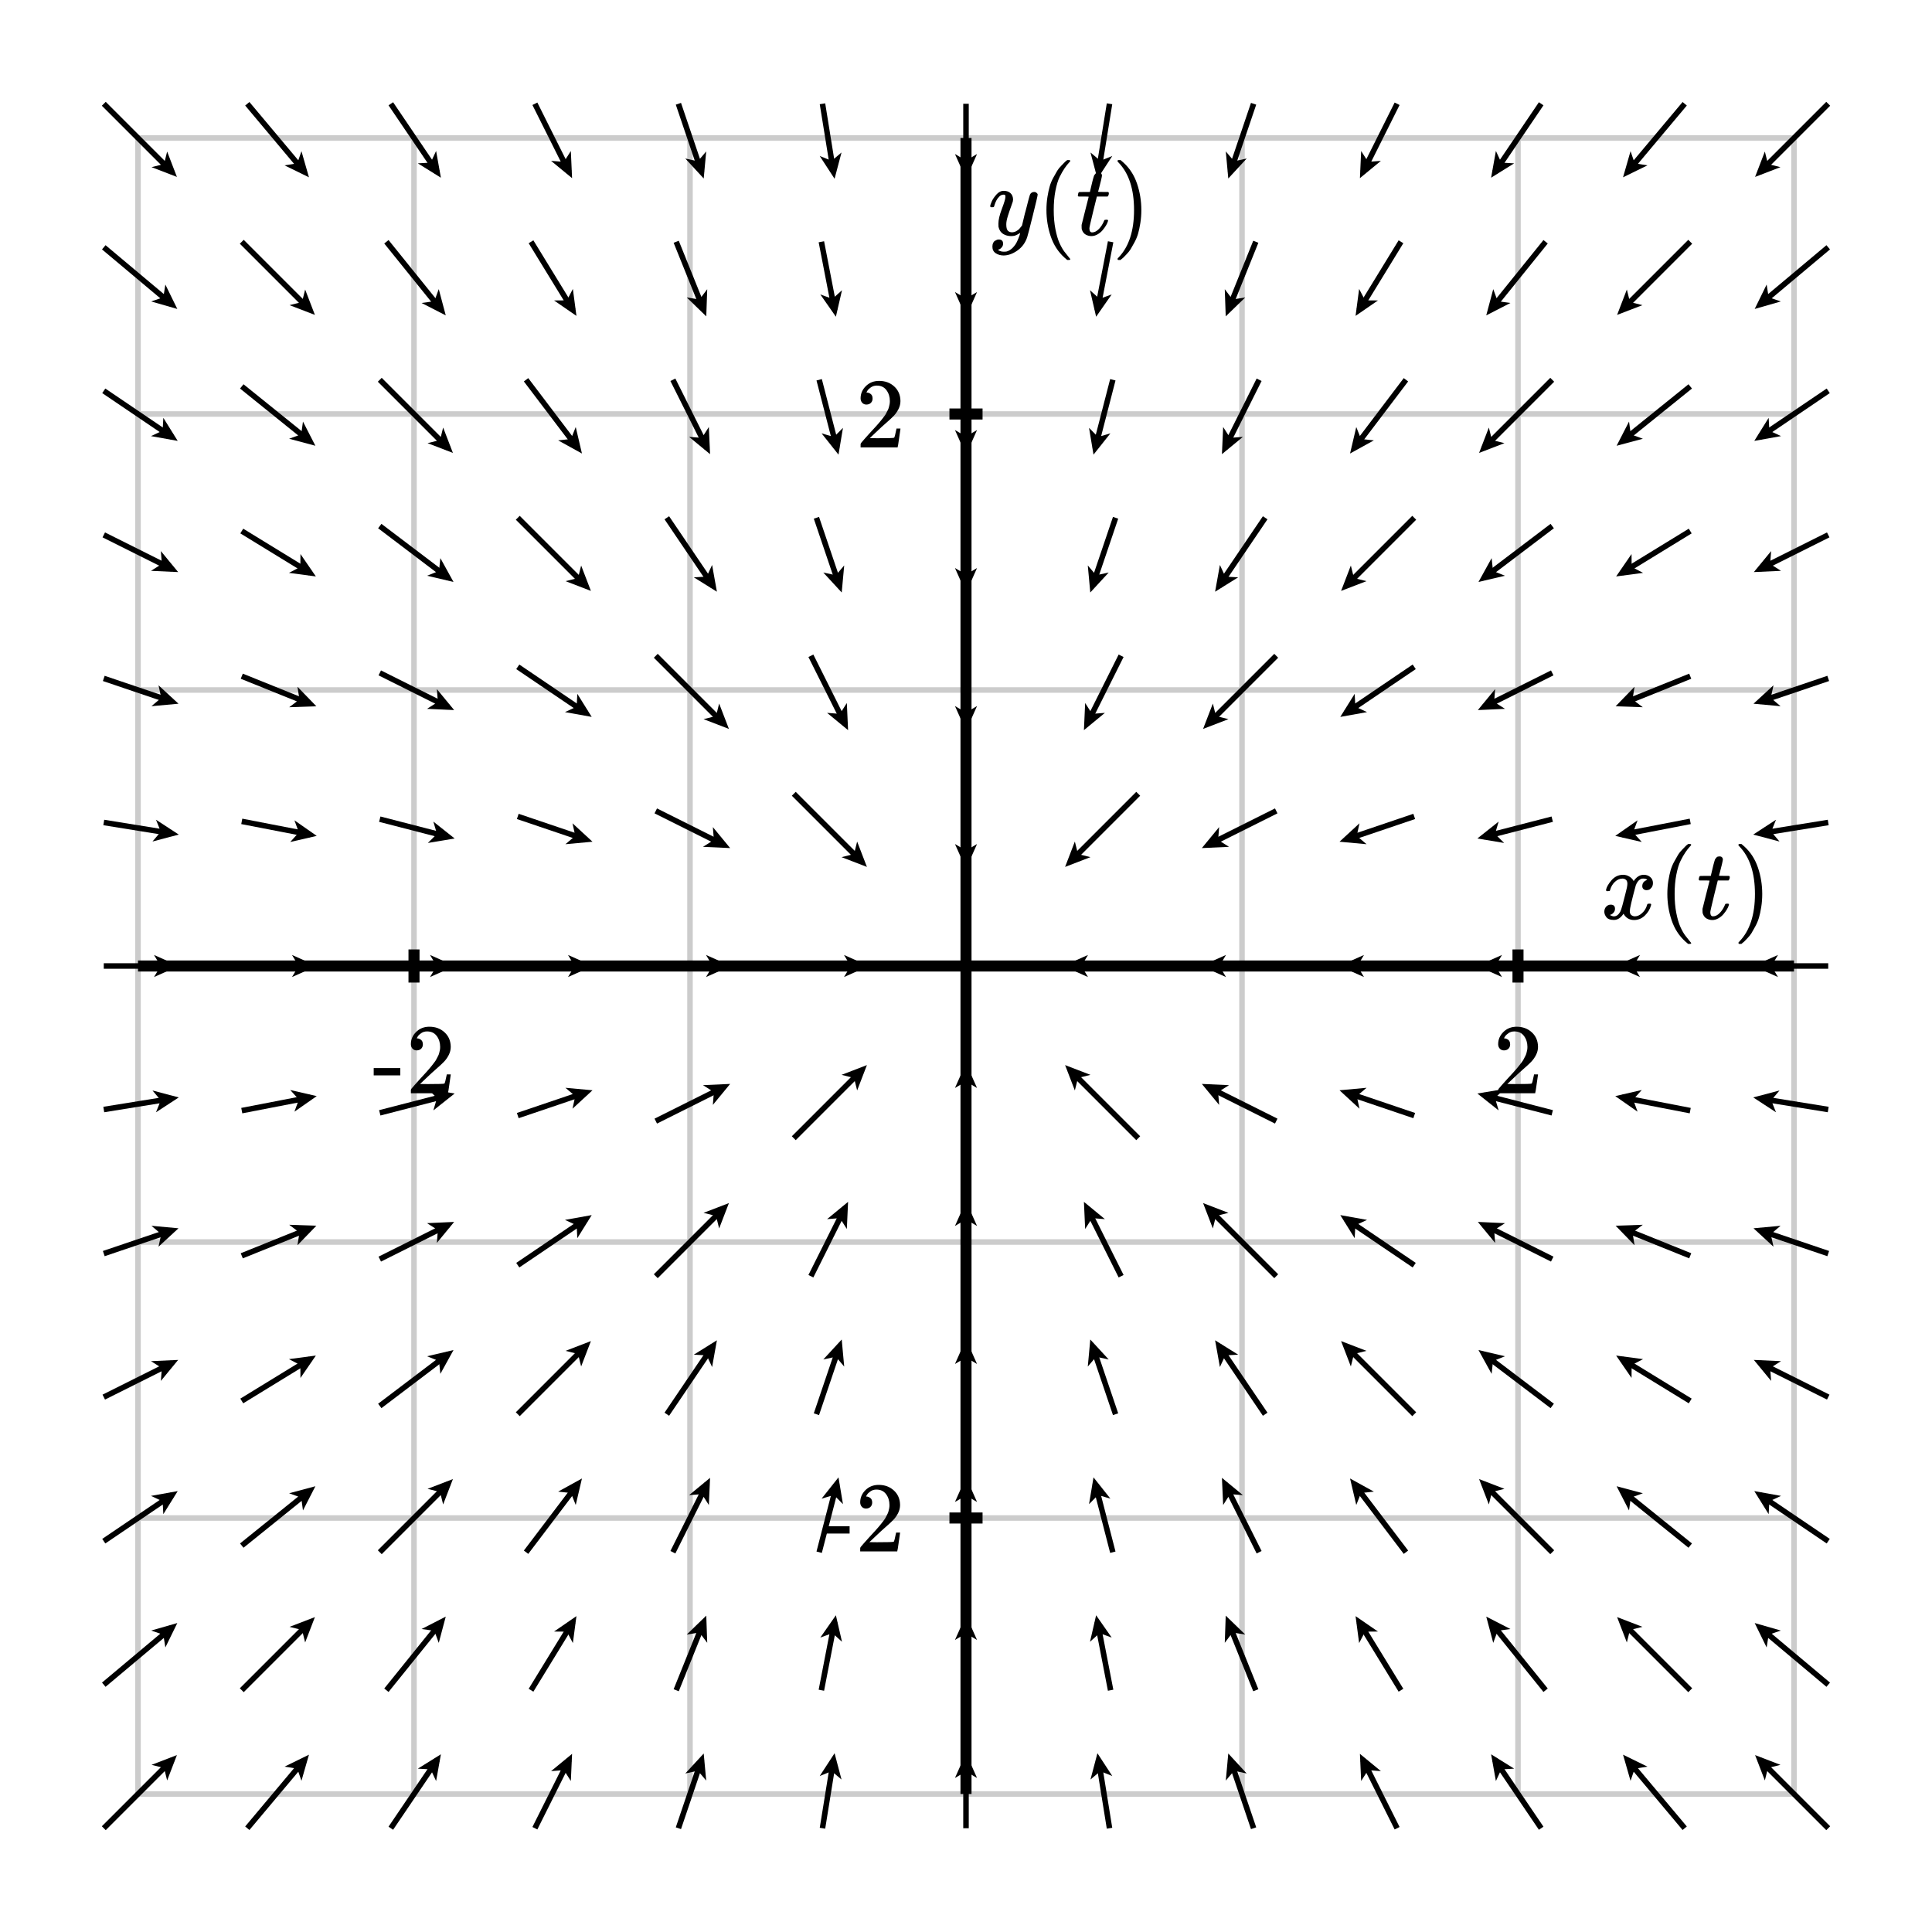 <svg xmlns="http://www.w3.org/2000/svg" id="diagram" width="350" height="350">
  <defs>
    <clipPath id="clipPath-0">
      <rect x="25.0" y="25.0" width="300.0" height="300.0"/>
    </clipPath>
    <clipPath id="clipPath-1">
      <rect x="25.0" y="25.0" width="300.0" height="300.0"/>
    </clipPath>
    <marker id="arrow-head-end-1_None_24_60-black" markerWidth="4.5" markerHeight="4.0" markerUnits="userSpaceOnUse" orient="auto-start-reverse" refX="3.3" refY="2.0">
      <path d="M 4.5 2.0L 0.0 4.0L 0.9 2.5L 0.9 1.5L 0.0 0.0Z" fill="black" stroke="none"/>
    </marker>
    <marker id="arrow-head-end-1_None_24_60-black-outline" markerWidth="8.5" markerHeight="8.0" markerUnits="userSpaceOnUse" orient="auto-start-reverse" refX="5.3" refY="4.0">
      <path d="M 7.3 5.8 L 2.8 7.8 A 2 2 0 0 1 0.0 6.0 L 0.0 2.0 A 2 2 0 0 1 2.8 0.2 L 7.3 2.2 A 2 2 0 0 1 7.3 5.8 Z" fill="white" stroke="none"/>
    </marker>
  </defs>
  <g id="grid-axes">
    <g id="grid" stroke="#ccc" stroke-width="1">
      <line id="line-0" x1="25.0" y1="325.0" x2="25.0" y2="25.0"/>
      <line id="line-1" x1="75.0" y1="325.0" x2="75.0" y2="25.0"/>
      <line id="line-2" x1="125.0" y1="325.0" x2="125.0" y2="25.0"/>
      <line id="line-3" x1="175.0" y1="325.0" x2="175.0" y2="25.0"/>
      <line id="line-4" x1="225.0" y1="325.0" x2="225.0" y2="25.0"/>
      <line id="line-5" x1="275.0" y1="325.0" x2="275.0" y2="25.0"/>
      <line id="line-6" x1="325.0" y1="325.0" x2="325.0" y2="25.0"/>
      <line id="line-7" x1="25.0" y1="325.0" x2="325.0" y2="325.0"/>
      <line id="line-8" x1="25.0" y1="275.0" x2="325.0" y2="275.0"/>
      <line id="line-9" x1="25.0" y1="225.0" x2="325.0" y2="225.0"/>
      <line id="line-10" x1="25.0" y1="175.0" x2="325.0" y2="175.0"/>
      <line id="line-11" x1="25.0" y1="125.0" x2="325.0" y2="125.0"/>
      <line id="line-12" x1="25.0" y1="75.0" x2="325.0" y2="75.0"/>
      <line id="line-13" x1="25.0" y1="25.0" x2="325.0" y2="25.0"/>
    </g>
    <g id="axes" stroke="black" stroke-width="2">
      <line id="line-14" x1="25.0" y1="175.0" x2="325.0" y2="175.0" stroke="black" stroke-width="2"/>
      <line id="line-15" x1="175.0" y1="325.0" x2="175.0" y2="25.0" stroke="black" stroke-width="2"/>
      <g id="g-0">
        <line id="line-16" x1="75.0" y1="178.0" x2="75.0" y2="172.0"/>
        <line id="line-17" x1="275.0" y1="178.0" x2="275.0" y2="172.0"/>
      </g>
      <g id="g-1">
        <line id="line-18" x1="172.0" y1="275.0" x2="178.0" y2="275.0"/>
        <line id="line-19" x1="172.0" y1="75.0" x2="178.0" y2="75.0"/>
      </g>
    </g>
    <g id="label-0" transform="translate(75.0,186.0) translate(-7.5,-0.0)">
      <g id="g-3">
        <svg xmlns:xlink="http://www.w3.org/1999/xlink" style="vertical-align: 0.000px" width="15.080px" height="12.056px" role="img" focusable="false" viewBox="0 -666 833 666" x="0.0" y="0.0">
          <defs>
            <path id="MJX-2-TEX-N-2D" d="M11 179V252H277V179H11Z"/>
            <path id="MJX-2-TEX-N-32" d="M109 429Q82 429 66 447T50 491Q50 562 103 614T235 666Q326 666 387 610T449 465Q449 422 429 383T381 315T301 241Q265 210 201 149L142 93L218 92Q375 92 385 97Q392 99 409 186V189H449V186Q448 183 436 95T421 3V0H50V19V31Q50 38 56 46T86 81Q115 113 136 137Q145 147 170 174T204 211T233 244T261 278T284 308T305 340T320 369T333 401T340 431T343 464Q343 527 309 573T212 619Q179 619 154 602T119 569T109 550Q109 549 114 549Q132 549 151 535T170 489Q170 464 154 447T109 429Z"/>
          </defs>
          <g stroke="currentColor" fill="currentColor" stroke-width="0" transform="scale(1,-1)">
            <g data-mml-node="math">
              <g data-mml-node="mtext" data-semantic-type="text" data-semantic-role="unknown" data-semantic-font="normal" data-semantic-annotation="clearspeak:unit" data-semantic-id="0" data-semantic-speech="hyphen 2">
                <use data-c="2D" xlink:href="#MJX-2-TEX-N-2D"/>
                <use data-c="32" xlink:href="#MJX-2-TEX-N-32" transform="translate(333,0)"/>
              </g>
            </g>
          </g>
        </svg>
      </g>
    </g>
    <g id="label-1" transform="translate(275.0,186.0) translate(-4.5,-0.0)">
      <g id="g-4">
        <svg xmlns:xlink="http://www.w3.org/1999/xlink" style="vertical-align: 0.000px" width="9.048px" height="12.056px" role="img" focusable="false" viewBox="0 -666 500 666" x="0.0" y="0.0">
          <defs>
            <path id="MJX-3-TEX-N-32" d="M109 429Q82 429 66 447T50 491Q50 562 103 614T235 666Q326 666 387 610T449 465Q449 422 429 383T381 315T301 241Q265 210 201 149L142 93L218 92Q375 92 385 97Q392 99 409 186V189H449V186Q448 183 436 95T421 3V0H50V19V31Q50 38 56 46T86 81Q115 113 136 137Q145 147 170 174T204 211T233 244T261 278T284 308T305 340T320 369T333 401T340 431T343 464Q343 527 309 573T212 619Q179 619 154 602T119 569T109 550Q109 549 114 549Q132 549 151 535T170 489Q170 464 154 447T109 429Z"/>
          </defs>
          <g stroke="currentColor" fill="currentColor" stroke-width="0" transform="scale(1,-1)">
            <g data-mml-node="math">
              <g data-mml-node="mtext" data-semantic-type="text" data-semantic-role="integer" data-semantic-font="normal" data-semantic-annotation="clearspeak:unit" data-semantic-id="0" data-semantic-speech="2">
                <use data-c="32" xlink:href="#MJX-3-TEX-N-32"/>
              </g>
            </g>
          </g>
        </svg>
      </g>
    </g>
    <g id="label-2" transform="translate(164.0,275.0) translate(-15.1,-6.0)">
      <g id="g-5">
        <svg xmlns:xlink="http://www.w3.org/1999/xlink" style="vertical-align: 0.000px" width="15.080px" height="12.056px" role="img" focusable="false" viewBox="0 -666 833 666" x="0.0" y="0.0">
          <defs>
            <path id="MJX-4-TEX-N-2D" d="M11 179V252H277V179H11Z"/>
            <path id="MJX-4-TEX-N-32" d="M109 429Q82 429 66 447T50 491Q50 562 103 614T235 666Q326 666 387 610T449 465Q449 422 429 383T381 315T301 241Q265 210 201 149L142 93L218 92Q375 92 385 97Q392 99 409 186V189H449V186Q448 183 436 95T421 3V0H50V19V31Q50 38 56 46T86 81Q115 113 136 137Q145 147 170 174T204 211T233 244T261 278T284 308T305 340T320 369T333 401T340 431T343 464Q343 527 309 573T212 619Q179 619 154 602T119 569T109 550Q109 549 114 549Q132 549 151 535T170 489Q170 464 154 447T109 429Z"/>
          </defs>
          <g stroke="currentColor" fill="currentColor" stroke-width="0" transform="scale(1,-1)">
            <g data-mml-node="math">
              <g data-mml-node="mtext" data-semantic-type="text" data-semantic-role="unknown" data-semantic-font="normal" data-semantic-annotation="clearspeak:unit" data-semantic-id="0" data-semantic-speech="hyphen 2">
                <use data-c="2D" xlink:href="#MJX-4-TEX-N-2D"/>
                <use data-c="32" xlink:href="#MJX-4-TEX-N-32" transform="translate(333,0)"/>
              </g>
            </g>
          </g>
        </svg>
      </g>
    </g>
    <g id="label-3" transform="translate(164.0,75.0) translate(-9.0,-6.0)">
      <g id="g-6">
        <svg xmlns:xlink="http://www.w3.org/1999/xlink" style="vertical-align: 0.000px" width="9.048px" height="12.056px" role="img" focusable="false" viewBox="0 -666 500 666" x="0.0" y="0.0">
          <defs>
            <path id="MJX-5-TEX-N-32" d="M109 429Q82 429 66 447T50 491Q50 562 103 614T235 666Q326 666 387 610T449 465Q449 422 429 383T381 315T301 241Q265 210 201 149L142 93L218 92Q375 92 385 97Q392 99 409 186V189H449V186Q448 183 436 95T421 3V0H50V19V31Q50 38 56 46T86 81Q115 113 136 137Q145 147 170 174T204 211T233 244T261 278T284 308T305 340T320 369T333 401T340 431T343 464Q343 527 309 573T212 619Q179 619 154 602T119 569T109 550Q109 549 114 549Q132 549 151 535T170 489Q170 464 154 447T109 429Z"/>
          </defs>
          <g stroke="currentColor" fill="currentColor" stroke-width="0" transform="scale(1,-1)">
            <g data-mml-node="math">
              <g data-mml-node="mtext" data-semantic-type="text" data-semantic-role="integer" data-semantic-font="normal" data-semantic-annotation="clearspeak:unit" data-semantic-id="0" data-semantic-speech="2">
                <use data-c="32" xlink:href="#MJX-5-TEX-N-32"/>
              </g>
            </g>
          </g>
        </svg>
      </g>
    </g>
    <g id="label-4" transform="translate(321.0,171.0) translate(-31.0,-18.1)">
      <g id="g-7">
        <svg xmlns:xlink="http://www.w3.org/1999/xlink" style="vertical-align: -4.528px" width="30.968px" height="18.096px" role="img" focusable="false" viewBox="0 -750 1711 1000" x="0.0" y="0.0">
          <defs>
            <path id="MJX-6-TEX-I-1D465" d="M52 289Q59 331 106 386T222 442Q257 442 286 424T329 379Q371 442 430 442Q467 442 494 420T522 361Q522 332 508 314T481 292T458 288Q439 288 427 299T415 328Q415 374 465 391Q454 404 425 404Q412 404 406 402Q368 386 350 336Q290 115 290 78Q290 50 306 38T341 26Q378 26 414 59T463 140Q466 150 469 151T485 153H489Q504 153 504 145Q504 144 502 134Q486 77 440 33T333 -11Q263 -11 227 52Q186 -10 133 -10H127Q78 -10 57 16T35 71Q35 103 54 123T99 143Q142 143 142 101Q142 81 130 66T107 46T94 41L91 40Q91 39 97 36T113 29T132 26Q168 26 194 71Q203 87 217 139T245 247T261 313Q266 340 266 352Q266 380 251 392T217 404Q177 404 142 372T93 290Q91 281 88 280T72 278H58Q52 284 52 289Z"/>
            <path id="MJX-6-TEX-N-2061" d=""/>
            <path id="MJX-6-TEX-N-28" d="M94 250Q94 319 104 381T127 488T164 576T202 643T244 695T277 729T302 750H315H319Q333 750 333 741Q333 738 316 720T275 667T226 581T184 443T167 250T184 58T225 -81T274 -167T316 -220T333 -241Q333 -250 318 -250H315H302L274 -226Q180 -141 137 -14T94 250Z"/>
            <path id="MJX-6-TEX-I-1D461" d="M26 385Q19 392 19 395Q19 399 22 411T27 425Q29 430 36 430T87 431H140L159 511Q162 522 166 540T173 566T179 586T187 603T197 615T211 624T229 626Q247 625 254 615T261 596Q261 589 252 549T232 470L222 433Q222 431 272 431H323Q330 424 330 420Q330 398 317 385H210L174 240Q135 80 135 68Q135 26 162 26Q197 26 230 60T283 144Q285 150 288 151T303 153H307Q322 153 322 145Q322 142 319 133Q314 117 301 95T267 48T216 6T155 -11Q125 -11 98 4T59 56Q57 64 57 83V101L92 241Q127 382 128 383Q128 385 77 385H26Z"/>
            <path id="MJX-6-TEX-N-29" d="M60 749L64 750Q69 750 74 750H86L114 726Q208 641 251 514T294 250Q294 182 284 119T261 12T224 -76T186 -143T145 -194T113 -227T90 -246Q87 -249 86 -250H74Q66 -250 63 -250T58 -247T55 -238Q56 -237 66 -225Q221 -64 221 250T66 725Q56 737 55 738Q55 746 60 749Z"/>
          </defs>
          <g stroke="currentColor" fill="currentColor" stroke-width="0" transform="scale(1,-1)">
            <g data-mml-node="math" data-semantic-type="appl" data-semantic-role="simple function" data-semantic-annotation="clearspeak:simple" data-semantic-id="6" data-semantic-children="0,4" data-semantic-content="5,0" data-semantic-speech="x left parenthesis t right parenthesis">
              <g data-mml-node="mi" data-semantic-type="identifier" data-semantic-role="simple function" data-semantic-font="italic" data-semantic-annotation="clearspeak:simple" data-semantic-id="0" data-semantic-parent="6" data-semantic-operator="appl" data-semantic-speech="x">
                <use data-c="1D465" xlink:href="#MJX-6-TEX-I-1D465"/>
              </g>
              <g data-mml-node="mo" data-semantic-type="punctuation" data-semantic-role="application" data-semantic-id="5" data-semantic-parent="6" data-semantic-added="true" data-semantic-operator="appl" data-semantic-speech="of" transform="translate(572,0)">
                <use data-c="2061" xlink:href="#MJX-6-TEX-N-2061"/>
              </g>
              <g data-mml-node="mrow" data-semantic-type="fenced" data-semantic-role="leftright" data-semantic-id="4" data-semantic-children="2" data-semantic-content="1,3" data-semantic-parent="6" data-semantic-speech="left parenthesis t right parenthesis" transform="translate(572,0)">
                <g data-mml-node="mo" data-semantic-type="fence" data-semantic-role="open" data-semantic-id="1" data-semantic-parent="4" data-semantic-operator="fenced" data-semantic-speech="left parenthesis">
                  <use data-c="28" xlink:href="#MJX-6-TEX-N-28"/>
                </g>
                <g data-mml-node="mi" data-semantic-type="identifier" data-semantic-role="latinletter" data-semantic-font="italic" data-semantic-annotation="clearspeak:simple" data-semantic-id="2" data-semantic-parent="4" data-semantic-speech="t" transform="translate(389,0)">
                  <use data-c="1D461" xlink:href="#MJX-6-TEX-I-1D461"/>
                </g>
                <g data-mml-node="mo" data-semantic-type="fence" data-semantic-role="close" data-semantic-id="3" data-semantic-parent="4" data-semantic-operator="fenced" data-semantic-speech="right parenthesis" transform="translate(750,0)">
                  <use data-c="29" xlink:href="#MJX-6-TEX-N-29"/>
                </g>
              </g>
            </g>
          </g>
        </svg>
      </g>
    </g>
    <g id="label-5" transform="translate(179.0,29.0) translate(0.0,-0.0)">
      <g id="g-8">
        <svg xmlns:xlink="http://www.w3.org/1999/xlink" style="vertical-align: -4.528px" width="29.488px" height="18.096px" role="img" focusable="false" viewBox="0 -750 1629 1000" x="0.0" y="0.0">
          <defs>
            <path id="MJX-7-TEX-I-1D466" d="M21 287Q21 301 36 335T84 406T158 442Q199 442 224 419T250 355Q248 336 247 334Q247 331 231 288T198 191T182 105Q182 62 196 45T238 27Q261 27 281 38T312 61T339 94Q339 95 344 114T358 173T377 247Q415 397 419 404Q432 431 462 431Q475 431 483 424T494 412T496 403Q496 390 447 193T391 -23Q363 -106 294 -155T156 -205Q111 -205 77 -183T43 -117Q43 -95 50 -80T69 -58T89 -48T106 -45Q150 -45 150 -87Q150 -107 138 -122T115 -142T102 -147L99 -148Q101 -153 118 -160T152 -167H160Q177 -167 186 -165Q219 -156 247 -127T290 -65T313 -9T321 21L315 17Q309 13 296 6T270 -6Q250 -11 231 -11Q185 -11 150 11T104 82Q103 89 103 113Q103 170 138 262T173 379Q173 380 173 381Q173 390 173 393T169 400T158 404H154Q131 404 112 385T82 344T65 302T57 280Q55 278 41 278H27Q21 284 21 287Z"/>
            <path id="MJX-7-TEX-N-2061" d=""/>
            <path id="MJX-7-TEX-N-28" d="M94 250Q94 319 104 381T127 488T164 576T202 643T244 695T277 729T302 750H315H319Q333 750 333 741Q333 738 316 720T275 667T226 581T184 443T167 250T184 58T225 -81T274 -167T316 -220T333 -241Q333 -250 318 -250H315H302L274 -226Q180 -141 137 -14T94 250Z"/>
            <path id="MJX-7-TEX-I-1D461" d="M26 385Q19 392 19 395Q19 399 22 411T27 425Q29 430 36 430T87 431H140L159 511Q162 522 166 540T173 566T179 586T187 603T197 615T211 624T229 626Q247 625 254 615T261 596Q261 589 252 549T232 470L222 433Q222 431 272 431H323Q330 424 330 420Q330 398 317 385H210L174 240Q135 80 135 68Q135 26 162 26Q197 26 230 60T283 144Q285 150 288 151T303 153H307Q322 153 322 145Q322 142 319 133Q314 117 301 95T267 48T216 6T155 -11Q125 -11 98 4T59 56Q57 64 57 83V101L92 241Q127 382 128 383Q128 385 77 385H26Z"/>
            <path id="MJX-7-TEX-N-29" d="M60 749L64 750Q69 750 74 750H86L114 726Q208 641 251 514T294 250Q294 182 284 119T261 12T224 -76T186 -143T145 -194T113 -227T90 -246Q87 -249 86 -250H74Q66 -250 63 -250T58 -247T55 -238Q56 -237 66 -225Q221 -64 221 250T66 725Q56 737 55 738Q55 746 60 749Z"/>
          </defs>
          <g stroke="currentColor" fill="currentColor" stroke-width="0" transform="scale(1,-1)">
            <g data-mml-node="math" data-semantic-type="appl" data-semantic-role="simple function" data-semantic-annotation="clearspeak:simple" data-semantic-id="6" data-semantic-children="0,4" data-semantic-content="5,0" data-semantic-speech="y left parenthesis t right parenthesis">
              <g data-mml-node="mi" data-semantic-type="identifier" data-semantic-role="simple function" data-semantic-font="italic" data-semantic-annotation="clearspeak:simple" data-semantic-id="0" data-semantic-parent="6" data-semantic-operator="appl" data-semantic-speech="y">
                <use data-c="1D466" xlink:href="#MJX-7-TEX-I-1D466"/>
              </g>
              <g data-mml-node="mo" data-semantic-type="punctuation" data-semantic-role="application" data-semantic-id="5" data-semantic-parent="6" data-semantic-added="true" data-semantic-operator="appl" data-semantic-speech="of" transform="translate(490,0)">
                <use data-c="2061" xlink:href="#MJX-7-TEX-N-2061"/>
              </g>
              <g data-mml-node="mrow" data-semantic-type="fenced" data-semantic-role="leftright" data-semantic-id="4" data-semantic-children="2" data-semantic-content="1,3" data-semantic-parent="6" data-semantic-speech="left parenthesis t right parenthesis" transform="translate(490,0)">
                <g data-mml-node="mo" data-semantic-type="fence" data-semantic-role="open" data-semantic-id="1" data-semantic-parent="4" data-semantic-operator="fenced" data-semantic-speech="left parenthesis">
                  <use data-c="28" xlink:href="#MJX-7-TEX-N-28"/>
                </g>
                <g data-mml-node="mi" data-semantic-type="identifier" data-semantic-role="latinletter" data-semantic-font="italic" data-semantic-annotation="clearspeak:simple" data-semantic-id="2" data-semantic-parent="4" data-semantic-speech="t" transform="translate(389,0)">
                  <use data-c="1D461" xlink:href="#MJX-7-TEX-I-1D461"/>
                </g>
                <g data-mml-node="mo" data-semantic-type="fence" data-semantic-role="close" data-semantic-id="3" data-semantic-parent="4" data-semantic-operator="fenced" data-semantic-speech="right parenthesis" transform="translate(750,0)">
                  <use data-c="29" xlink:href="#MJX-7-TEX-N-29"/>
                </g>
              </g>
            </g>
          </g>
        </svg>
      </g>
    </g>
  </g>
  <g id="g-2">
    <line id="line-20" x1="18.8" y1="331.2" x2="31.2" y2="318.8" stroke="black" stroke-width="1" fill="none" marker-end="url(#arrow-head-end-1_None_24_60-black)"/>
    <line id="line-21" x1="18.8" y1="305.2" x2="31.2" y2="294.8" stroke="black" stroke-width="1" fill="none" marker-end="url(#arrow-head-end-1_None_24_60-black)"/>
    <line id="line-22" x1="18.8" y1="279.2" x2="31.2" y2="270.8" stroke="black" stroke-width="1" fill="none" marker-end="url(#arrow-head-end-1_None_24_60-black)"/>
    <line id="line-23" x1="18.8" y1="253.1" x2="31.2" y2="246.9" stroke="black" stroke-width="1" fill="none" marker-end="url(#arrow-head-end-1_None_24_60-black)"/>
    <line id="line-24" x1="18.8" y1="227.1" x2="31.2" y2="222.9" stroke="black" stroke-width="1" fill="none" marker-end="url(#arrow-head-end-1_None_24_60-black)"/>
    <line id="line-25" x1="18.8" y1="201.0" x2="31.2" y2="199.0" stroke="black" stroke-width="1" fill="none" marker-end="url(#arrow-head-end-1_None_24_60-black)"/>
    <line id="line-26" x1="18.8" y1="175.0" x2="31.2" y2="175.0" stroke="black" stroke-width="1" fill="none" marker-end="url(#arrow-head-end-1_None_24_60-black)"/>
    <line id="line-27" x1="18.8" y1="149.0" x2="31.2" y2="151.0" stroke="black" stroke-width="1" fill="none" marker-end="url(#arrow-head-end-1_None_24_60-black)"/>
    <line id="line-28" x1="18.8" y1="122.9" x2="31.2" y2="127.1" stroke="black" stroke-width="1" fill="none" marker-end="url(#arrow-head-end-1_None_24_60-black)"/>
    <line id="line-29" x1="18.8" y1="96.9" x2="31.2" y2="103.1" stroke="black" stroke-width="1" fill="none" marker-end="url(#arrow-head-end-1_None_24_60-black)"/>
    <line id="line-30" x1="18.8" y1="70.8" x2="31.2" y2="79.2" stroke="black" stroke-width="1" fill="none" marker-end="url(#arrow-head-end-1_None_24_60-black)"/>
    <line id="line-31" x1="18.8" y1="44.8" x2="31.2" y2="55.2" stroke="black" stroke-width="1" fill="none" marker-end="url(#arrow-head-end-1_None_24_60-black)"/>
    <line id="line-32" x1="18.8" y1="18.8" x2="31.2" y2="31.2" stroke="black" stroke-width="1" fill="none" marker-end="url(#arrow-head-end-1_None_24_60-black)"/>
    <line id="line-33" x1="44.8" y1="331.2" x2="55.2" y2="318.8" stroke="black" stroke-width="1" fill="none" marker-end="url(#arrow-head-end-1_None_24_60-black)"/>
    <line id="line-34" x1="43.8" y1="306.2" x2="56.2" y2="293.8" stroke="black" stroke-width="1" fill="none" marker-end="url(#arrow-head-end-1_None_24_60-black)"/>
    <line id="line-35" x1="43.8" y1="280.0" x2="56.2" y2="270.0" stroke="black" stroke-width="1" fill="none" marker-end="url(#arrow-head-end-1_None_24_60-black)"/>
    <line id="line-36" x1="43.8" y1="253.8" x2="56.2" y2="246.2" stroke="black" stroke-width="1" fill="none" marker-end="url(#arrow-head-end-1_None_24_60-black)"/>
    <line id="line-37" x1="43.8" y1="227.5" x2="56.2" y2="222.5" stroke="black" stroke-width="1" fill="none" marker-end="url(#arrow-head-end-1_None_24_60-black)"/>
    <line id="line-38" x1="43.8" y1="201.2" x2="56.2" y2="198.8" stroke="black" stroke-width="1" fill="none" marker-end="url(#arrow-head-end-1_None_24_60-black)"/>
    <line id="line-39" x1="43.8" y1="175.0" x2="56.2" y2="175.0" stroke="black" stroke-width="1" fill="none" marker-end="url(#arrow-head-end-1_None_24_60-black)"/>
    <line id="line-40" x1="43.8" y1="148.8" x2="56.2" y2="151.2" stroke="black" stroke-width="1" fill="none" marker-end="url(#arrow-head-end-1_None_24_60-black)"/>
    <line id="line-41" x1="43.8" y1="122.5" x2="56.2" y2="127.5" stroke="black" stroke-width="1" fill="none" marker-end="url(#arrow-head-end-1_None_24_60-black)"/>
    <line id="line-42" x1="43.8" y1="96.2" x2="56.2" y2="103.8" stroke="black" stroke-width="1" fill="none" marker-end="url(#arrow-head-end-1_None_24_60-black)"/>
    <line id="line-43" x1="43.8" y1="70.0" x2="56.2" y2="80.0" stroke="black" stroke-width="1" fill="none" marker-end="url(#arrow-head-end-1_None_24_60-black)"/>
    <line id="line-44" x1="43.8" y1="43.8" x2="56.2" y2="56.2" stroke="black" stroke-width="1" fill="none" marker-end="url(#arrow-head-end-1_None_24_60-black)"/>
    <line id="line-45" x1="44.8" y1="18.8" x2="55.2" y2="31.2" stroke="black" stroke-width="1" fill="none" marker-end="url(#arrow-head-end-1_None_24_60-black)"/>
    <line id="line-46" x1="70.8" y1="331.2" x2="79.2" y2="318.8" stroke="black" stroke-width="1" fill="none" marker-end="url(#arrow-head-end-1_None_24_60-black)"/>
    <line id="line-47" x1="70.0" y1="306.2" x2="80.0" y2="293.8" stroke="black" stroke-width="1" fill="none" marker-end="url(#arrow-head-end-1_None_24_60-black)"/>
    <line id="line-48" x1="68.8" y1="281.2" x2="81.2" y2="268.8" stroke="black" stroke-width="1" fill="none" marker-end="url(#arrow-head-end-1_None_24_60-black)"/>
    <line id="line-49" x1="68.8" y1="254.7" x2="81.2" y2="245.3" stroke="black" stroke-width="1" fill="none" marker-end="url(#arrow-head-end-1_None_24_60-black)"/>
    <line id="line-50" x1="68.8" y1="228.1" x2="81.2" y2="221.9" stroke="black" stroke-width="1" fill="none" marker-end="url(#arrow-head-end-1_None_24_60-black)"/>
    <line id="line-51" x1="68.8" y1="201.6" x2="81.2" y2="198.4" stroke="black" stroke-width="1" fill="none" marker-end="url(#arrow-head-end-1_None_24_60-black)"/>
    <line id="line-52" x1="68.8" y1="175.0" x2="81.2" y2="175.0" stroke="black" stroke-width="1" fill="none" marker-end="url(#arrow-head-end-1_None_24_60-black)"/>
    <line id="line-53" x1="68.8" y1="148.4" x2="81.2" y2="151.6" stroke="black" stroke-width="1" fill="none" marker-end="url(#arrow-head-end-1_None_24_60-black)"/>
    <line id="line-54" x1="68.8" y1="121.9" x2="81.2" y2="128.1" stroke="black" stroke-width="1" fill="none" marker-end="url(#arrow-head-end-1_None_24_60-black)"/>
    <line id="line-55" x1="68.8" y1="95.3" x2="81.2" y2="104.7" stroke="black" stroke-width="1" fill="none" marker-end="url(#arrow-head-end-1_None_24_60-black)"/>
    <line id="line-56" x1="68.8" y1="68.8" x2="81.2" y2="81.2" stroke="black" stroke-width="1" fill="none" marker-end="url(#arrow-head-end-1_None_24_60-black)"/>
    <line id="line-57" x1="70.0" y1="43.8" x2="80.0" y2="56.2" stroke="black" stroke-width="1" fill="none" marker-end="url(#arrow-head-end-1_None_24_60-black)"/>
    <line id="line-58" x1="70.8" y1="18.8" x2="79.2" y2="31.2" stroke="black" stroke-width="1" fill="none" marker-end="url(#arrow-head-end-1_None_24_60-black)"/>
    <line id="line-59" x1="96.9" y1="331.2" x2="103.1" y2="318.8" stroke="black" stroke-width="1" fill="none" marker-end="url(#arrow-head-end-1_None_24_60-black)"/>
    <line id="line-60" x1="96.2" y1="306.2" x2="103.8" y2="293.8" stroke="black" stroke-width="1" fill="none" marker-end="url(#arrow-head-end-1_None_24_60-black)"/>
    <line id="line-61" x1="95.3" y1="281.2" x2="104.7" y2="268.8" stroke="black" stroke-width="1" fill="none" marker-end="url(#arrow-head-end-1_None_24_60-black)"/>
    <line id="line-62" x1="93.8" y1="256.2" x2="106.2" y2="243.8" stroke="black" stroke-width="1" fill="none" marker-end="url(#arrow-head-end-1_None_24_60-black)"/>
    <line id="line-63" x1="93.8" y1="229.2" x2="106.2" y2="220.8" stroke="black" stroke-width="1" fill="none" marker-end="url(#arrow-head-end-1_None_24_60-black)"/>
    <line id="line-64" x1="93.8" y1="202.1" x2="106.2" y2="197.9" stroke="black" stroke-width="1" fill="none" marker-end="url(#arrow-head-end-1_None_24_60-black)"/>
    <line id="line-65" x1="93.8" y1="175.0" x2="106.2" y2="175.0" stroke="black" stroke-width="1" fill="none" marker-end="url(#arrow-head-end-1_None_24_60-black)"/>
    <line id="line-66" x1="93.8" y1="147.9" x2="106.2" y2="152.1" stroke="black" stroke-width="1" fill="none" marker-end="url(#arrow-head-end-1_None_24_60-black)"/>
    <line id="line-67" x1="93.8" y1="120.8" x2="106.2" y2="129.2" stroke="black" stroke-width="1" fill="none" marker-end="url(#arrow-head-end-1_None_24_60-black)"/>
    <line id="line-68" x1="93.8" y1="93.8" x2="106.2" y2="106.2" stroke="black" stroke-width="1" fill="none" marker-end="url(#arrow-head-end-1_None_24_60-black)"/>
    <line id="line-69" x1="95.3" y1="68.8" x2="104.7" y2="81.2" stroke="black" stroke-width="1" fill="none" marker-end="url(#arrow-head-end-1_None_24_60-black)"/>
    <line id="line-70" x1="96.2" y1="43.8" x2="103.8" y2="56.2" stroke="black" stroke-width="1" fill="none" marker-end="url(#arrow-head-end-1_None_24_60-black)"/>
    <line id="line-71" x1="96.9" y1="18.8" x2="103.1" y2="31.2" stroke="black" stroke-width="1" fill="none" marker-end="url(#arrow-head-end-1_None_24_60-black)"/>
    <line id="line-72" x1="122.9" y1="331.2" x2="127.1" y2="318.8" stroke="black" stroke-width="1" fill="none" marker-end="url(#arrow-head-end-1_None_24_60-black)"/>
    <line id="line-73" x1="122.5" y1="306.2" x2="127.5" y2="293.8" stroke="black" stroke-width="1" fill="none" marker-end="url(#arrow-head-end-1_None_24_60-black)"/>
    <line id="line-74" x1="121.9" y1="281.2" x2="128.1" y2="268.8" stroke="black" stroke-width="1" fill="none" marker-end="url(#arrow-head-end-1_None_24_60-black)"/>
    <line id="line-75" x1="120.8" y1="256.2" x2="129.2" y2="243.8" stroke="black" stroke-width="1" fill="none" marker-end="url(#arrow-head-end-1_None_24_60-black)"/>
    <line id="line-76" x1="118.8" y1="231.2" x2="131.2" y2="218.8" stroke="black" stroke-width="1" fill="none" marker-end="url(#arrow-head-end-1_None_24_60-black)"/>
    <line id="line-77" x1="118.8" y1="203.1" x2="131.2" y2="196.9" stroke="black" stroke-width="1" fill="none" marker-end="url(#arrow-head-end-1_None_24_60-black)"/>
    <line id="line-78" x1="118.8" y1="175.0" x2="131.2" y2="175.0" stroke="black" stroke-width="1" fill="none" marker-end="url(#arrow-head-end-1_None_24_60-black)"/>
    <line id="line-79" x1="118.8" y1="146.9" x2="131.2" y2="153.1" stroke="black" stroke-width="1" fill="none" marker-end="url(#arrow-head-end-1_None_24_60-black)"/>
    <line id="line-80" x1="118.8" y1="118.8" x2="131.2" y2="131.2" stroke="black" stroke-width="1" fill="none" marker-end="url(#arrow-head-end-1_None_24_60-black)"/>
    <line id="line-81" x1="120.8" y1="93.8" x2="129.2" y2="106.2" stroke="black" stroke-width="1" fill="none" marker-end="url(#arrow-head-end-1_None_24_60-black)"/>
    <line id="line-82" x1="121.9" y1="68.8" x2="128.1" y2="81.2" stroke="black" stroke-width="1" fill="none" marker-end="url(#arrow-head-end-1_None_24_60-black)"/>
    <line id="line-83" x1="122.5" y1="43.8" x2="127.5" y2="56.2" stroke="black" stroke-width="1" fill="none" marker-end="url(#arrow-head-end-1_None_24_60-black)"/>
    <line id="line-84" x1="122.9" y1="18.8" x2="127.1" y2="31.2" stroke="black" stroke-width="1" fill="none" marker-end="url(#arrow-head-end-1_None_24_60-black)"/>
    <line id="line-85" x1="149.0" y1="331.2" x2="151.0" y2="318.8" stroke="black" stroke-width="1" fill="none" marker-end="url(#arrow-head-end-1_None_24_60-black)"/>
    <line id="line-86" x1="148.8" y1="306.2" x2="151.2" y2="293.8" stroke="black" stroke-width="1" fill="none" marker-end="url(#arrow-head-end-1_None_24_60-black)"/>
    <line id="line-87" x1="148.4" y1="281.2" x2="151.6" y2="268.8" stroke="black" stroke-width="1" fill="none" marker-end="url(#arrow-head-end-1_None_24_60-black)"/>
    <line id="line-88" x1="147.9" y1="256.2" x2="152.1" y2="243.8" stroke="black" stroke-width="1" fill="none" marker-end="url(#arrow-head-end-1_None_24_60-black)"/>
    <line id="line-89" x1="146.9" y1="231.2" x2="153.1" y2="218.8" stroke="black" stroke-width="1" fill="none" marker-end="url(#arrow-head-end-1_None_24_60-black)"/>
    <line id="line-90" x1="143.8" y1="206.2" x2="156.2" y2="193.8" stroke="black" stroke-width="1" fill="none" marker-end="url(#arrow-head-end-1_None_24_60-black)"/>
    <line id="line-91" x1="143.8" y1="175.0" x2="156.2" y2="175.0" stroke="black" stroke-width="1" fill="none" marker-end="url(#arrow-head-end-1_None_24_60-black)"/>
    <line id="line-92" x1="143.8" y1="143.8" x2="156.2" y2="156.2" stroke="black" stroke-width="1" fill="none" marker-end="url(#arrow-head-end-1_None_24_60-black)"/>
    <line id="line-93" x1="146.9" y1="118.8" x2="153.1" y2="131.2" stroke="black" stroke-width="1" fill="none" marker-end="url(#arrow-head-end-1_None_24_60-black)"/>
    <line id="line-94" x1="147.9" y1="93.8" x2="152.1" y2="106.2" stroke="black" stroke-width="1" fill="none" marker-end="url(#arrow-head-end-1_None_24_60-black)"/>
    <line id="line-95" x1="148.4" y1="68.8" x2="151.6" y2="81.2" stroke="black" stroke-width="1" fill="none" marker-end="url(#arrow-head-end-1_None_24_60-black)"/>
    <line id="line-96" x1="148.8" y1="43.8" x2="151.2" y2="56.2" stroke="black" stroke-width="1" fill="none" marker-end="url(#arrow-head-end-1_None_24_60-black)"/>
    <line id="line-97" x1="149.0" y1="18.8" x2="151.0" y2="31.2" stroke="black" stroke-width="1" fill="none" marker-end="url(#arrow-head-end-1_None_24_60-black)"/>
    <line id="line-98" x1="175.0" y1="331.2" x2="175.0" y2="318.8" stroke="black" stroke-width="1" fill="none" marker-end="url(#arrow-head-end-1_None_24_60-black)"/>
    <line id="line-99" x1="175.0" y1="306.2" x2="175.0" y2="293.8" stroke="black" stroke-width="1" fill="none" marker-end="url(#arrow-head-end-1_None_24_60-black)"/>
    <line id="line-100" x1="175.0" y1="281.2" x2="175.0" y2="268.8" stroke="black" stroke-width="1" fill="none" marker-end="url(#arrow-head-end-1_None_24_60-black)"/>
    <line id="line-101" x1="175.0" y1="256.2" x2="175.0" y2="243.8" stroke="black" stroke-width="1" fill="none" marker-end="url(#arrow-head-end-1_None_24_60-black)"/>
    <line id="line-102" x1="175.0" y1="231.2" x2="175.0" y2="218.8" stroke="black" stroke-width="1" fill="none" marker-end="url(#arrow-head-end-1_None_24_60-black)"/>
    <line id="line-103" x1="175.0" y1="206.2" x2="175.0" y2="193.8" stroke="black" stroke-width="1" fill="none" marker-end="url(#arrow-head-end-1_None_24_60-black)"/>
    <line id="line-104" x1="175.0" y1="143.8" x2="175.0" y2="156.2" stroke="black" stroke-width="1" fill="none" marker-end="url(#arrow-head-end-1_None_24_60-black)"/>
    <line id="line-105" x1="175.0" y1="118.8" x2="175.0" y2="131.2" stroke="black" stroke-width="1" fill="none" marker-end="url(#arrow-head-end-1_None_24_60-black)"/>
    <line id="line-106" x1="175.0" y1="93.8" x2="175.0" y2="106.2" stroke="black" stroke-width="1" fill="none" marker-end="url(#arrow-head-end-1_None_24_60-black)"/>
    <line id="line-107" x1="175.0" y1="68.8" x2="175.0" y2="81.2" stroke="black" stroke-width="1" fill="none" marker-end="url(#arrow-head-end-1_None_24_60-black)"/>
    <line id="line-108" x1="175.0" y1="43.8" x2="175.0" y2="56.2" stroke="black" stroke-width="1" fill="none" marker-end="url(#arrow-head-end-1_None_24_60-black)"/>
    <line id="line-109" x1="175.0" y1="18.8" x2="175.0" y2="31.2" stroke="black" stroke-width="1" fill="none" marker-end="url(#arrow-head-end-1_None_24_60-black)"/>
    <line id="line-110" x1="201.0" y1="331.2" x2="199.0" y2="318.8" stroke="black" stroke-width="1" fill="none" marker-end="url(#arrow-head-end-1_None_24_60-black)"/>
    <line id="line-111" x1="201.2" y1="306.2" x2="198.8" y2="293.8" stroke="black" stroke-width="1" fill="none" marker-end="url(#arrow-head-end-1_None_24_60-black)"/>
    <line id="line-112" x1="201.6" y1="281.2" x2="198.4" y2="268.8" stroke="black" stroke-width="1" fill="none" marker-end="url(#arrow-head-end-1_None_24_60-black)"/>
    <line id="line-113" x1="202.1" y1="256.2" x2="197.9" y2="243.8" stroke="black" stroke-width="1" fill="none" marker-end="url(#arrow-head-end-1_None_24_60-black)"/>
    <line id="line-114" x1="203.1" y1="231.2" x2="196.9" y2="218.8" stroke="black" stroke-width="1" fill="none" marker-end="url(#arrow-head-end-1_None_24_60-black)"/>
    <line id="line-115" x1="206.2" y1="206.2" x2="193.8" y2="193.8" stroke="black" stroke-width="1" fill="none" marker-end="url(#arrow-head-end-1_None_24_60-black)"/>
    <line id="line-116" x1="206.2" y1="175.0" x2="193.8" y2="175.0" stroke="black" stroke-width="1" fill="none" marker-end="url(#arrow-head-end-1_None_24_60-black)"/>
    <line id="line-117" x1="206.2" y1="143.8" x2="193.8" y2="156.2" stroke="black" stroke-width="1" fill="none" marker-end="url(#arrow-head-end-1_None_24_60-black)"/>
    <line id="line-118" x1="203.1" y1="118.8" x2="196.9" y2="131.2" stroke="black" stroke-width="1" fill="none" marker-end="url(#arrow-head-end-1_None_24_60-black)"/>
    <line id="line-119" x1="202.1" y1="93.8" x2="197.9" y2="106.2" stroke="black" stroke-width="1" fill="none" marker-end="url(#arrow-head-end-1_None_24_60-black)"/>
    <line id="line-120" x1="201.6" y1="68.8" x2="198.4" y2="81.2" stroke="black" stroke-width="1" fill="none" marker-end="url(#arrow-head-end-1_None_24_60-black)"/>
    <line id="line-121" x1="201.2" y1="43.8" x2="198.8" y2="56.2" stroke="black" stroke-width="1" fill="none" marker-end="url(#arrow-head-end-1_None_24_60-black)"/>
    <line id="line-122" x1="201.0" y1="18.8" x2="199.0" y2="31.2" stroke="black" stroke-width="1" fill="none" marker-end="url(#arrow-head-end-1_None_24_60-black)"/>
    <line id="line-123" x1="227.1" y1="331.2" x2="222.9" y2="318.8" stroke="black" stroke-width="1" fill="none" marker-end="url(#arrow-head-end-1_None_24_60-black)"/>
    <line id="line-124" x1="227.5" y1="306.2" x2="222.5" y2="293.8" stroke="black" stroke-width="1" fill="none" marker-end="url(#arrow-head-end-1_None_24_60-black)"/>
    <line id="line-125" x1="228.1" y1="281.2" x2="221.9" y2="268.8" stroke="black" stroke-width="1" fill="none" marker-end="url(#arrow-head-end-1_None_24_60-black)"/>
    <line id="line-126" x1="229.2" y1="256.2" x2="220.8" y2="243.8" stroke="black" stroke-width="1" fill="none" marker-end="url(#arrow-head-end-1_None_24_60-black)"/>
    <line id="line-127" x1="231.2" y1="231.2" x2="218.8" y2="218.8" stroke="black" stroke-width="1" fill="none" marker-end="url(#arrow-head-end-1_None_24_60-black)"/>
    <line id="line-128" x1="231.2" y1="203.1" x2="218.8" y2="196.9" stroke="black" stroke-width="1" fill="none" marker-end="url(#arrow-head-end-1_None_24_60-black)"/>
    <line id="line-129" x1="231.2" y1="175.0" x2="218.8" y2="175.0" stroke="black" stroke-width="1" fill="none" marker-end="url(#arrow-head-end-1_None_24_60-black)"/>
    <line id="line-130" x1="231.2" y1="146.9" x2="218.8" y2="153.1" stroke="black" stroke-width="1" fill="none" marker-end="url(#arrow-head-end-1_None_24_60-black)"/>
    <line id="line-131" x1="231.2" y1="118.8" x2="218.8" y2="131.2" stroke="black" stroke-width="1" fill="none" marker-end="url(#arrow-head-end-1_None_24_60-black)"/>
    <line id="line-132" x1="229.2" y1="93.8" x2="220.8" y2="106.2" stroke="black" stroke-width="1" fill="none" marker-end="url(#arrow-head-end-1_None_24_60-black)"/>
    <line id="line-133" x1="228.1" y1="68.8" x2="221.9" y2="81.2" stroke="black" stroke-width="1" fill="none" marker-end="url(#arrow-head-end-1_None_24_60-black)"/>
    <line id="line-134" x1="227.5" y1="43.8" x2="222.5" y2="56.2" stroke="black" stroke-width="1" fill="none" marker-end="url(#arrow-head-end-1_None_24_60-black)"/>
    <line id="line-135" x1="227.1" y1="18.8" x2="222.9" y2="31.2" stroke="black" stroke-width="1" fill="none" marker-end="url(#arrow-head-end-1_None_24_60-black)"/>
    <line id="line-136" x1="253.1" y1="331.2" x2="246.9" y2="318.8" stroke="black" stroke-width="1" fill="none" marker-end="url(#arrow-head-end-1_None_24_60-black)"/>
    <line id="line-137" x1="253.8" y1="306.2" x2="246.2" y2="293.8" stroke="black" stroke-width="1" fill="none" marker-end="url(#arrow-head-end-1_None_24_60-black)"/>
    <line id="line-138" x1="254.7" y1="281.2" x2="245.3" y2="268.8" stroke="black" stroke-width="1" fill="none" marker-end="url(#arrow-head-end-1_None_24_60-black)"/>
    <line id="line-139" x1="256.2" y1="256.2" x2="243.8" y2="243.8" stroke="black" stroke-width="1" fill="none" marker-end="url(#arrow-head-end-1_None_24_60-black)"/>
    <line id="line-140" x1="256.2" y1="229.2" x2="243.8" y2="220.8" stroke="black" stroke-width="1" fill="none" marker-end="url(#arrow-head-end-1_None_24_60-black)"/>
    <line id="line-141" x1="256.2" y1="202.1" x2="243.8" y2="197.9" stroke="black" stroke-width="1" fill="none" marker-end="url(#arrow-head-end-1_None_24_60-black)"/>
    <line id="line-142" x1="256.2" y1="175.0" x2="243.8" y2="175.0" stroke="black" stroke-width="1" fill="none" marker-end="url(#arrow-head-end-1_None_24_60-black)"/>
    <line id="line-143" x1="256.2" y1="147.9" x2="243.8" y2="152.1" stroke="black" stroke-width="1" fill="none" marker-end="url(#arrow-head-end-1_None_24_60-black)"/>
    <line id="line-144" x1="256.2" y1="120.8" x2="243.8" y2="129.2" stroke="black" stroke-width="1" fill="none" marker-end="url(#arrow-head-end-1_None_24_60-black)"/>
    <line id="line-145" x1="256.2" y1="93.8" x2="243.8" y2="106.2" stroke="black" stroke-width="1" fill="none" marker-end="url(#arrow-head-end-1_None_24_60-black)"/>
    <line id="line-146" x1="254.7" y1="68.8" x2="245.3" y2="81.2" stroke="black" stroke-width="1" fill="none" marker-end="url(#arrow-head-end-1_None_24_60-black)"/>
    <line id="line-147" x1="253.8" y1="43.8" x2="246.2" y2="56.2" stroke="black" stroke-width="1" fill="none" marker-end="url(#arrow-head-end-1_None_24_60-black)"/>
    <line id="line-148" x1="253.1" y1="18.8" x2="246.9" y2="31.2" stroke="black" stroke-width="1" fill="none" marker-end="url(#arrow-head-end-1_None_24_60-black)"/>
    <line id="line-149" x1="279.2" y1="331.2" x2="270.8" y2="318.8" stroke="black" stroke-width="1" fill="none" marker-end="url(#arrow-head-end-1_None_24_60-black)"/>
    <line id="line-150" x1="280.0" y1="306.2" x2="270.0" y2="293.8" stroke="black" stroke-width="1" fill="none" marker-end="url(#arrow-head-end-1_None_24_60-black)"/>
    <line id="line-151" x1="281.2" y1="281.2" x2="268.8" y2="268.8" stroke="black" stroke-width="1" fill="none" marker-end="url(#arrow-head-end-1_None_24_60-black)"/>
    <line id="line-152" x1="281.2" y1="254.7" x2="268.8" y2="245.3" stroke="black" stroke-width="1" fill="none" marker-end="url(#arrow-head-end-1_None_24_60-black)"/>
    <line id="line-153" x1="281.2" y1="228.1" x2="268.8" y2="221.9" stroke="black" stroke-width="1" fill="none" marker-end="url(#arrow-head-end-1_None_24_60-black)"/>
    <line id="line-154" x1="281.2" y1="201.6" x2="268.8" y2="198.4" stroke="black" stroke-width="1" fill="none" marker-end="url(#arrow-head-end-1_None_24_60-black)"/>
    <line id="line-155" x1="281.2" y1="175.0" x2="268.8" y2="175.0" stroke="black" stroke-width="1" fill="none" marker-end="url(#arrow-head-end-1_None_24_60-black)"/>
    <line id="line-156" x1="281.2" y1="148.4" x2="268.8" y2="151.6" stroke="black" stroke-width="1" fill="none" marker-end="url(#arrow-head-end-1_None_24_60-black)"/>
    <line id="line-157" x1="281.2" y1="121.9" x2="268.8" y2="128.1" stroke="black" stroke-width="1" fill="none" marker-end="url(#arrow-head-end-1_None_24_60-black)"/>
    <line id="line-158" x1="281.2" y1="95.3" x2="268.8" y2="104.7" stroke="black" stroke-width="1" fill="none" marker-end="url(#arrow-head-end-1_None_24_60-black)"/>
    <line id="line-159" x1="281.2" y1="68.8" x2="268.8" y2="81.2" stroke="black" stroke-width="1" fill="none" marker-end="url(#arrow-head-end-1_None_24_60-black)"/>
    <line id="line-160" x1="280.0" y1="43.8" x2="270.0" y2="56.2" stroke="black" stroke-width="1" fill="none" marker-end="url(#arrow-head-end-1_None_24_60-black)"/>
    <line id="line-161" x1="279.2" y1="18.8" x2="270.8" y2="31.2" stroke="black" stroke-width="1" fill="none" marker-end="url(#arrow-head-end-1_None_24_60-black)"/>
    <line id="line-162" x1="305.2" y1="331.2" x2="294.8" y2="318.8" stroke="black" stroke-width="1" fill="none" marker-end="url(#arrow-head-end-1_None_24_60-black)"/>
    <line id="line-163" x1="306.2" y1="306.2" x2="293.8" y2="293.8" stroke="black" stroke-width="1" fill="none" marker-end="url(#arrow-head-end-1_None_24_60-black)"/>
    <line id="line-164" x1="306.2" y1="280.0" x2="293.8" y2="270.0" stroke="black" stroke-width="1" fill="none" marker-end="url(#arrow-head-end-1_None_24_60-black)"/>
    <line id="line-165" x1="306.2" y1="253.8" x2="293.8" y2="246.2" stroke="black" stroke-width="1" fill="none" marker-end="url(#arrow-head-end-1_None_24_60-black)"/>
    <line id="line-166" x1="306.2" y1="227.5" x2="293.8" y2="222.5" stroke="black" stroke-width="1" fill="none" marker-end="url(#arrow-head-end-1_None_24_60-black)"/>
    <line id="line-167" x1="306.2" y1="201.2" x2="293.8" y2="198.8" stroke="black" stroke-width="1" fill="none" marker-end="url(#arrow-head-end-1_None_24_60-black)"/>
    <line id="line-168" x1="306.2" y1="175.0" x2="293.8" y2="175.0" stroke="black" stroke-width="1" fill="none" marker-end="url(#arrow-head-end-1_None_24_60-black)"/>
    <line id="line-169" x1="306.2" y1="148.8" x2="293.8" y2="151.2" stroke="black" stroke-width="1" fill="none" marker-end="url(#arrow-head-end-1_None_24_60-black)"/>
    <line id="line-170" x1="306.2" y1="122.5" x2="293.8" y2="127.5" stroke="black" stroke-width="1" fill="none" marker-end="url(#arrow-head-end-1_None_24_60-black)"/>
    <line id="line-171" x1="306.2" y1="96.2" x2="293.8" y2="103.8" stroke="black" stroke-width="1" fill="none" marker-end="url(#arrow-head-end-1_None_24_60-black)"/>
    <line id="line-172" x1="306.2" y1="70.0" x2="293.8" y2="80.0" stroke="black" stroke-width="1" fill="none" marker-end="url(#arrow-head-end-1_None_24_60-black)"/>
    <line id="line-173" x1="306.2" y1="43.8" x2="293.8" y2="56.2" stroke="black" stroke-width="1" fill="none" marker-end="url(#arrow-head-end-1_None_24_60-black)"/>
    <line id="line-174" x1="305.2" y1="18.8" x2="294.8" y2="31.2" stroke="black" stroke-width="1" fill="none" marker-end="url(#arrow-head-end-1_None_24_60-black)"/>
    <line id="line-175" x1="331.2" y1="331.2" x2="318.8" y2="318.8" stroke="black" stroke-width="1" fill="none" marker-end="url(#arrow-head-end-1_None_24_60-black)"/>
    <line id="line-176" x1="331.2" y1="305.2" x2="318.8" y2="294.8" stroke="black" stroke-width="1" fill="none" marker-end="url(#arrow-head-end-1_None_24_60-black)"/>
    <line id="line-177" x1="331.2" y1="279.2" x2="318.8" y2="270.8" stroke="black" stroke-width="1" fill="none" marker-end="url(#arrow-head-end-1_None_24_60-black)"/>
    <line id="line-178" x1="331.2" y1="253.1" x2="318.8" y2="246.9" stroke="black" stroke-width="1" fill="none" marker-end="url(#arrow-head-end-1_None_24_60-black)"/>
    <line id="line-179" x1="331.2" y1="227.1" x2="318.8" y2="222.9" stroke="black" stroke-width="1" fill="none" marker-end="url(#arrow-head-end-1_None_24_60-black)"/>
    <line id="line-180" x1="331.2" y1="201.0" x2="318.8" y2="199.0" stroke="black" stroke-width="1" fill="none" marker-end="url(#arrow-head-end-1_None_24_60-black)"/>
    <line id="line-181" x1="331.2" y1="175.0" x2="318.8" y2="175.0" stroke="black" stroke-width="1" fill="none" marker-end="url(#arrow-head-end-1_None_24_60-black)"/>
    <line id="line-182" x1="331.2" y1="149.0" x2="318.8" y2="151.0" stroke="black" stroke-width="1" fill="none" marker-end="url(#arrow-head-end-1_None_24_60-black)"/>
    <line id="line-183" x1="331.2" y1="122.9" x2="318.8" y2="127.1" stroke="black" stroke-width="1" fill="none" marker-end="url(#arrow-head-end-1_None_24_60-black)"/>
    <line id="line-184" x1="331.2" y1="96.9" x2="318.8" y2="103.1" stroke="black" stroke-width="1" fill="none" marker-end="url(#arrow-head-end-1_None_24_60-black)"/>
    <line id="line-185" x1="331.2" y1="70.8" x2="318.8" y2="79.2" stroke="black" stroke-width="1" fill="none" marker-end="url(#arrow-head-end-1_None_24_60-black)"/>
    <line id="line-186" x1="331.2" y1="44.8" x2="318.8" y2="55.2" stroke="black" stroke-width="1" fill="none" marker-end="url(#arrow-head-end-1_None_24_60-black)"/>
    <line id="line-187" x1="331.2" y1="18.8" x2="318.8" y2="31.2" stroke="black" stroke-width="1" fill="none" marker-end="url(#arrow-head-end-1_None_24_60-black)"/>
  </g>
</svg>
